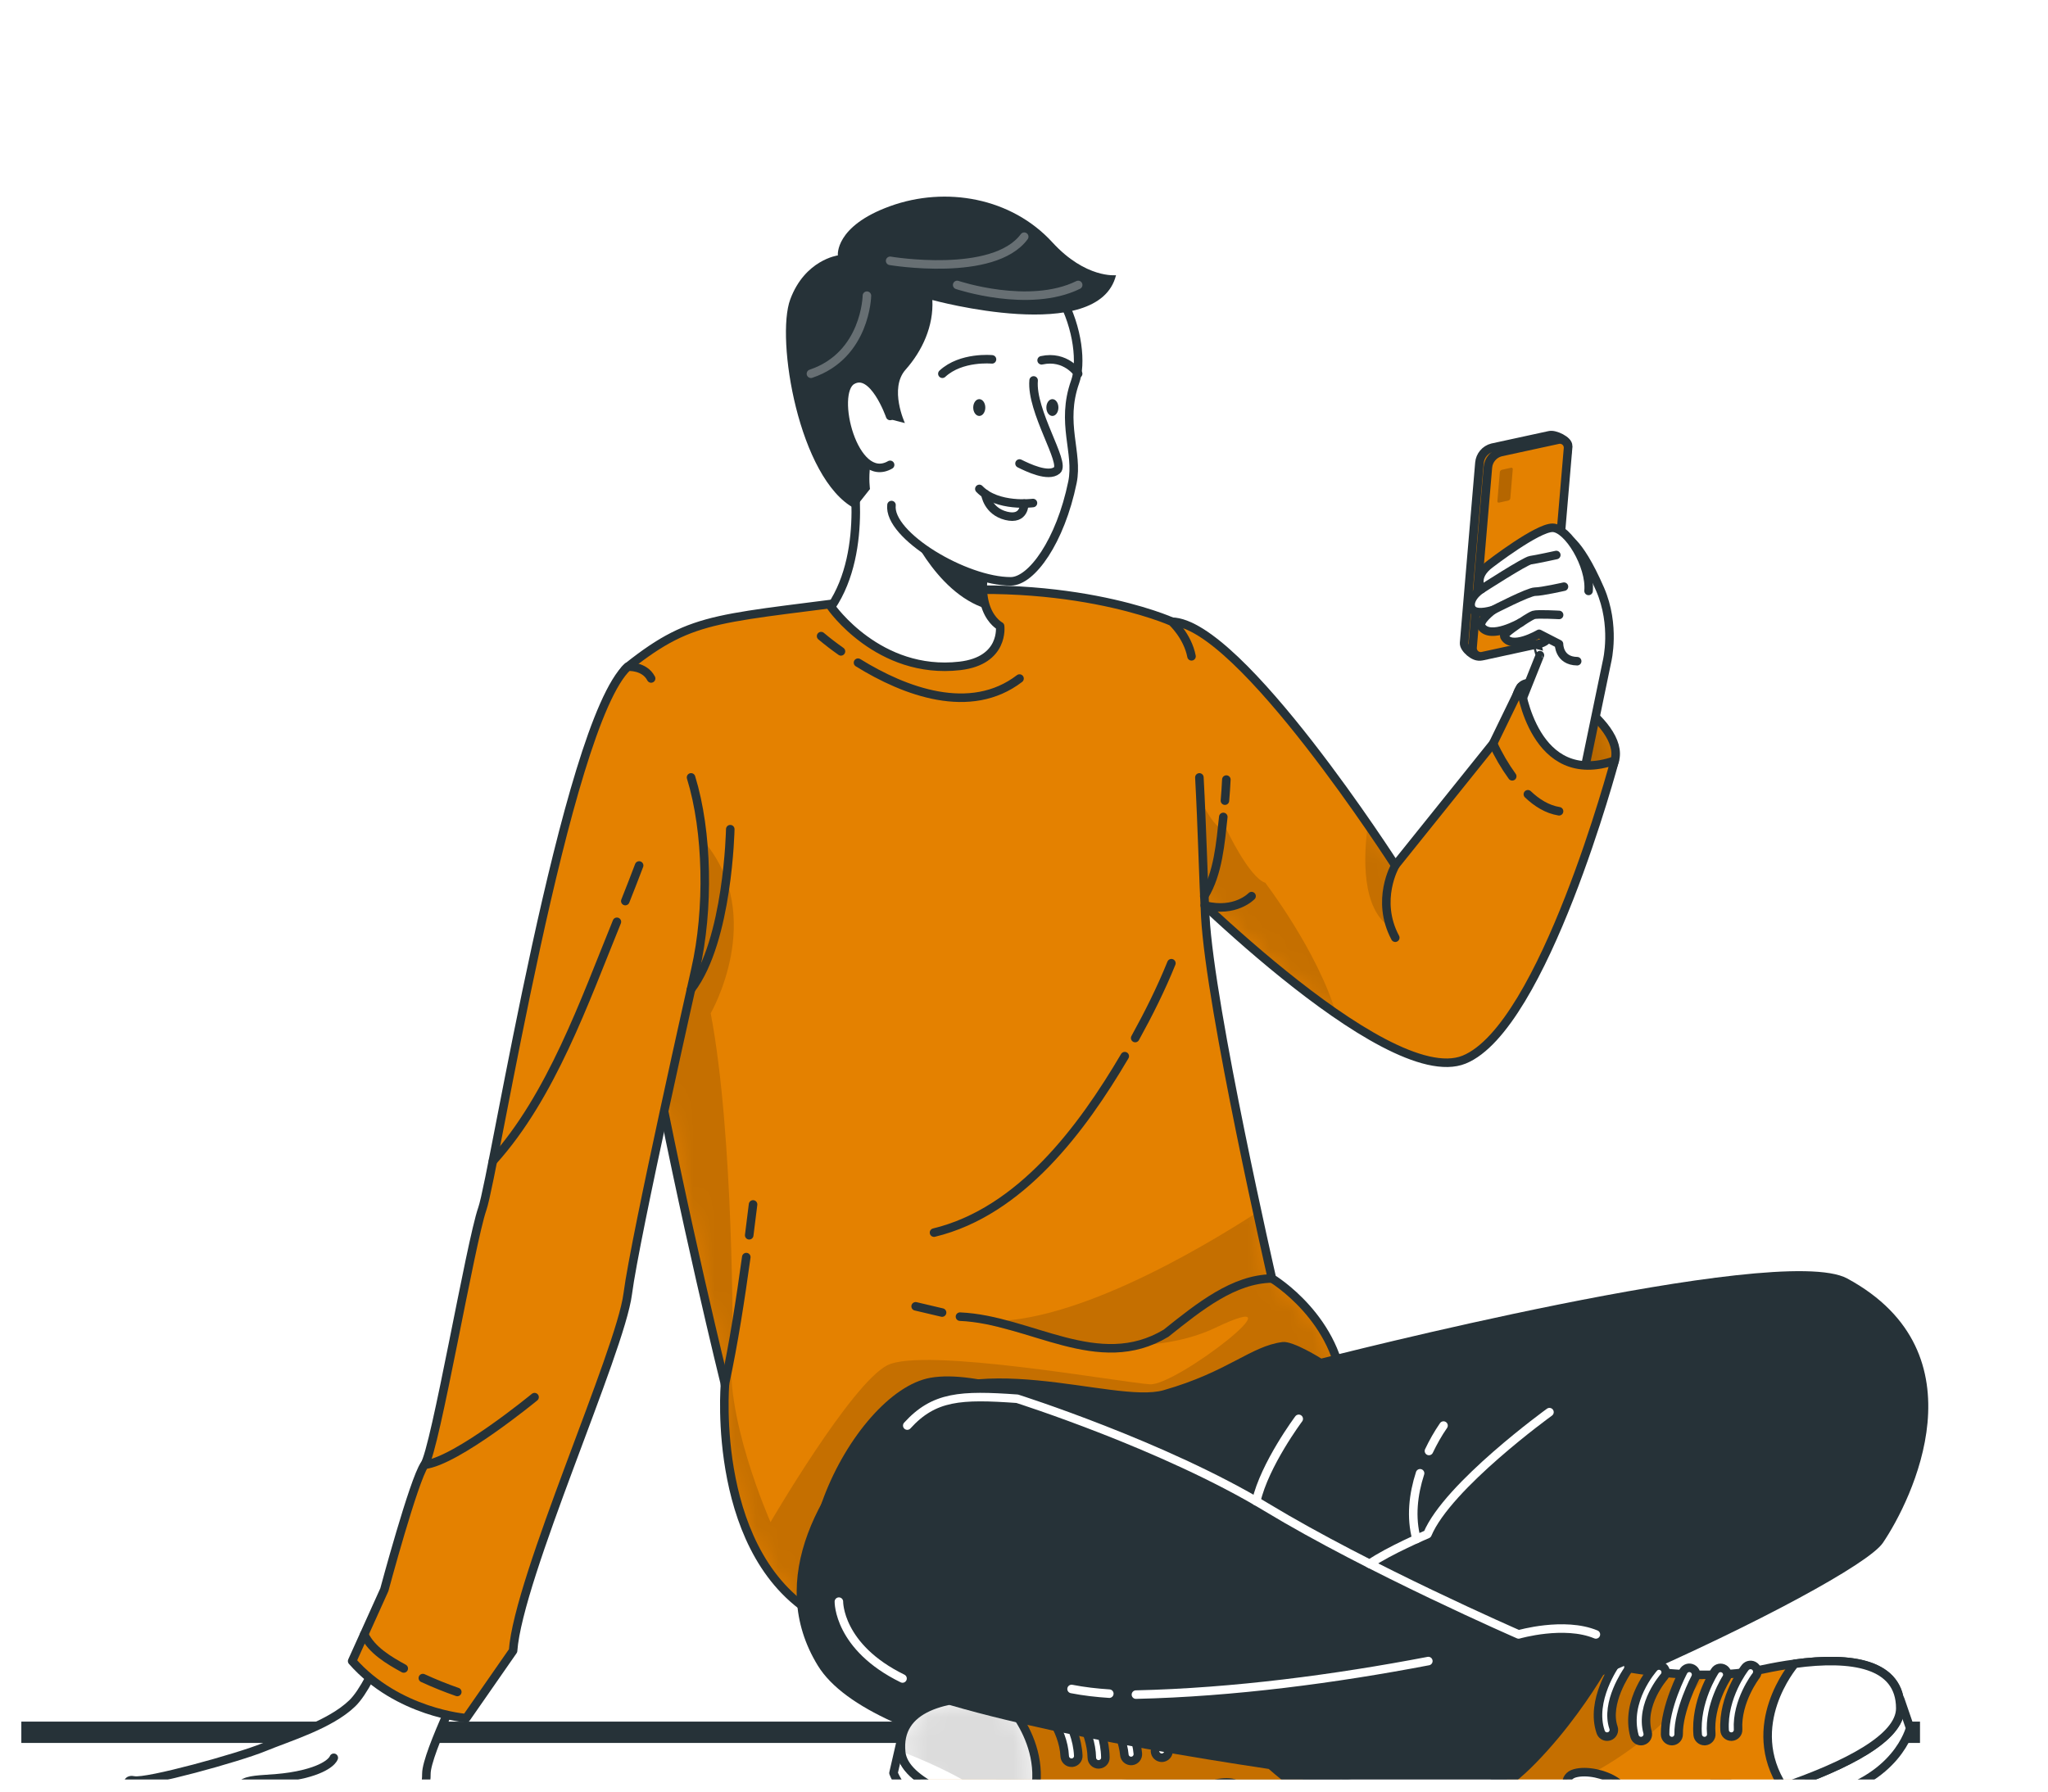 <svg width="96" height="84" viewBox="0 0 96 84" fill="none" xmlns="http://www.w3.org/2000/svg">
<g id="Frame" clip-path="url(#clip0_880_4298)">
<path id="Vector" d="M1 81.219H90" stroke="#263238" stroke-miterlimit="10"/>
<g id="Group" filter="url(#filter0_d_880_4298)">
<g id="Group_2">
<path id="Vector_2" d="M71.278 28.212C71.929 27.294 76.218 29.848 75.691 31.662C75.164 33.476 73.448 33.279 72.441 32.316C71.437 31.354 70.579 29.194 71.278 28.212Z" fill="#E48100"/>
<g id="Clip path group">
<mask id="mask0_880_4298" style="mask-type:luminance" maskUnits="userSpaceOnUse" x="71" y="28" width="5" height="6">
<g id="XMLID_16_">
<path id="Vector_3" d="M71.279 28.211C71.931 27.293 76.22 29.847 75.692 31.661C75.165 33.475 73.449 33.278 72.442 32.316C71.438 31.353 70.581 29.192 71.279 28.211Z" fill="white"/>
</g>
</mask>
<g mask="url(#mask0_880_4298)">
<path id="Vector_4" opacity="0.3" d="M71.279 28.211C71.931 27.293 76.22 29.848 75.692 31.662C75.165 33.476 73.449 33.279 72.442 32.316C71.438 31.353 70.58 29.193 71.279 28.211Z" fill="black" fill-opacity="0.7"/>
</g>
</g>
<path id="Vector_5" d="M71.278 28.212C71.929 27.294 76.218 29.848 75.691 31.662C75.164 33.476 73.448 33.279 72.441 32.316C71.437 31.354 70.579 29.194 71.278 28.212Z" stroke="#263238" stroke-width="0.4" stroke-miterlimit="10" stroke-linecap="round" stroke-linejoin="round"/>
</g>
<g id="Group_3">
<path id="Vector_6" d="M73.311 21.17C73.311 21.17 73.933 21.17 75.001 23.62C75.744 25.329 75.331 27 75.331 27L73.784 34.454L69.994 32.192L72.183 26.718C72.18 26.721 71.045 23.185 73.311 21.17Z" fill="white" stroke="#263238" stroke-width="0.4" stroke-miterlimit="10" stroke-linecap="round" stroke-linejoin="round"/>
<g id="Group_4">
<g id="Group_5">
<path id="Vector_7" d="M71.785 25.968L69.367 26.768C69.113 26.835 68.608 26.406 68.63 26.146L69.348 17.701C69.377 17.361 69.618 17.075 69.948 16.99L72.627 16.408C72.881 16.341 73.526 16.65 73.504 16.91L72.388 25.256C72.357 25.596 72.115 25.882 71.785 25.968Z" fill="#E48100"/>
<g id="Clip path group_2">
<mask id="mask1_880_4298" style="mask-type:luminance" maskUnits="userSpaceOnUse" x="68" y="16" width="6" height="11">
<g id="XMLID_17_">
<path id="Vector_8" d="M71.784 25.968L69.366 26.769C69.112 26.836 68.606 26.407 68.629 26.146L69.347 17.702C69.375 17.362 69.617 17.076 69.947 16.99L72.625 16.409C72.879 16.342 73.525 16.65 73.502 16.911L72.387 25.257C72.355 25.597 72.114 25.883 71.784 25.968Z" fill="white"/>
</g>
</mask>
<g mask="url(#mask1_880_4298)">
<path id="Vector_9" opacity="0.3" d="M71.784 25.969L69.366 26.77C69.112 26.836 68.606 26.407 68.629 26.147L69.347 17.702C69.375 17.362 69.617 17.076 69.947 16.991L72.626 16.409C72.88 16.342 73.525 16.651 73.502 16.911L72.387 25.257C72.355 25.597 72.114 25.883 71.784 25.969Z" fill="black" fill-opacity="0.7"/>
</g>
</g>
<path id="Vector_10" d="M71.785 25.968L69.367 26.768C69.113 26.835 68.608 26.406 68.63 26.146L69.348 17.701C69.377 17.361 69.618 17.075 69.948 16.99L72.627 16.408C72.881 16.341 73.526 16.65 73.504 16.91L72.388 25.256C72.357 25.596 72.115 25.882 71.785 25.968Z" stroke="#263238" stroke-width="0.4" stroke-miterlimit="10" stroke-linecap="round" stroke-linejoin="round"/>
</g>
<path id="Vector_11" d="M72.182 26.178L69.504 26.76C69.25 26.826 69.005 26.62 69.027 26.356L69.745 17.912C69.774 17.572 70.016 17.286 70.346 17.2L73.024 16.619C73.278 16.552 73.523 16.758 73.501 17.022L72.783 25.467C72.754 25.807 72.513 26.093 72.182 26.178Z" fill="#E48100" stroke="#263238" stroke-width="0.4" stroke-miterlimit="10" stroke-linecap="round" stroke-linejoin="round"/>
<path id="Vector_12" opacity="0.3" d="M70.698 19.471L70.266 19.566C70.225 19.576 70.187 19.544 70.19 19.503L70.304 18.14C70.307 18.086 70.349 18.038 70.403 18.025L70.835 17.93C70.876 17.92 70.914 17.952 70.911 17.994L70.797 19.356C70.79 19.414 70.752 19.458 70.698 19.471Z" fill="black" fill-opacity="0.7"/>
</g>
<g id="Group_6">
<g id="Vector_13">
<path d="M74.464 23.706C74.569 22.521 73.489 20.745 72.774 20.745C72.056 20.745 69.873 22.426 69.873 22.426C69.028 23.039 69.447 23.62 69.447 23.62C68.952 23.948 68.815 24.392 69.041 24.599C69.295 24.831 69.991 24.599 69.991 24.599C69.991 24.599 69.266 25.13 69.447 25.387C69.873 26 71.277 25.19 71.277 25.19C71.277 25.19 70.464 25.727 70.509 25.828C70.817 26.499 72.145 25.717 72.145 25.717L73.079 26.197C73.079 26.197 73.069 26.988 73.93 27.001" fill="white"/>
<path d="M74.464 23.706C74.569 22.521 73.489 20.745 72.774 20.745C72.056 20.745 69.873 22.426 69.873 22.426C69.028 23.039 69.447 23.62 69.447 23.62C68.952 23.948 68.815 24.392 69.041 24.599C69.295 24.831 69.991 24.599 69.991 24.599C69.991 24.599 69.266 25.13 69.447 25.387C69.873 26 71.277 25.19 71.277 25.19C71.277 25.19 70.464 25.727 70.509 25.828C70.817 26.499 72.145 25.717 72.145 25.717L73.079 26.197C73.079 26.197 73.069 26.988 73.93 27.001" stroke="#263238" stroke-width="0.4" stroke-miterlimit="10" stroke-linecap="round" stroke-linejoin="round"/>
</g>
<g id="Vector_14">
<path d="M69.447 23.62C69.447 23.62 71.49 22.298 71.747 22.263C72.005 22.229 72.951 22.022 72.951 22.022" fill="white"/>
<path d="M69.447 23.62C69.447 23.62 71.49 22.298 71.747 22.263C72.005 22.229 72.951 22.022 72.951 22.022" stroke="#263238" stroke-width="0.4" stroke-miterlimit="10" stroke-linecap="round" stroke-linejoin="round"/>
</g>
<g id="Vector_15">
<path d="M69.991 24.599C69.991 24.599 71.653 23.741 71.954 23.741C72.272 23.741 73.311 23.506 73.311 23.506" fill="white"/>
<path d="M69.991 24.599C69.991 24.599 71.653 23.741 71.954 23.741C72.272 23.741 73.311 23.506 73.311 23.506" stroke="#263238" stroke-width="0.4" stroke-miterlimit="10" stroke-linecap="round" stroke-linejoin="round"/>
</g>
<g id="Vector_16">
<path d="M71.278 25.194C71.278 25.194 71.72 24.889 71.891 24.832C72.063 24.774 73.083 24.832 73.083 24.832" fill="white"/>
<path d="M71.278 25.194C71.278 25.194 71.72 24.889 71.891 24.832C72.063 24.774 73.083 24.832 73.083 24.832" stroke="#263238" stroke-width="0.4" stroke-miterlimit="10" stroke-linecap="round" stroke-linejoin="round"/>
</g>
</g>
</g>
<g id="Group_7">
<path id="Vector_17" d="M54.928 25.148C58.111 25.196 65.402 36.576 65.402 36.576L69.99 30.86L71.277 28.211C71.277 28.211 71.903 32.976 75.69 31.661C75.69 31.661 72.36 44.172 68.63 45.681C64.9 47.19 54.54 36.576 54.54 36.576L54.928 25.148Z" fill="#E48100"/>
<g id="Clip path group_3">
<mask id="mask2_880_4298" style="mask-type:luminance" maskUnits="userSpaceOnUse" x="54" y="25" width="22" height="21">
<g id="XMLID_18_">
<path id="Vector_18" d="M54.928 25.15C58.111 25.198 65.403 36.578 65.403 36.578L69.99 30.862L71.277 28.213C71.277 28.213 71.903 32.978 75.69 31.663C75.69 31.663 72.36 44.174 68.63 45.683C64.901 47.192 54.54 36.578 54.54 36.578L54.928 25.15Z" fill="white"/>
</g>
</mask>
<g mask="url(#mask2_880_4298)">
<path id="Vector_19" opacity="0.2" d="M55.188 37.222C56.5 38.509 59.607 41.451 62.635 43.538C61.745 40.561 59.309 37.39 59.309 37.39C58.552 37.139 57.485 34.874 57.485 34.874C56.983 35.065 56.271 33.492 56.271 33.492C55.687 33.991 55.359 35.456 55.188 37.222Z" fill="black" fill-opacity="0.7"/>
</g>
</g>
<g id="Clip path group_4">
<mask id="mask3_880_4298" style="mask-type:luminance" maskUnits="userSpaceOnUse" x="54" y="25" width="22" height="21">
<g id="XMLID_18__2">
<path id="Vector_20" d="M54.928 25.15C58.111 25.198 65.403 36.578 65.403 36.578L69.99 30.862L71.277 28.213C71.277 28.213 71.903 32.978 75.69 31.663C75.69 31.663 72.36 44.174 68.63 45.683C64.901 47.192 54.54 36.578 54.54 36.578L54.928 25.15Z" fill="white"/>
</g>
</mask>
<g mask="url(#mask3_880_4298)">
<path id="Vector_21" opacity="0.2" d="M65.193 39.497C65.193 39.497 64.965 38.067 65.457 36.51L65.403 36.58C65.403 36.58 64.907 35.808 64.119 34.665C63.913 36.148 63.808 38.62 65.193 39.497Z" fill="black" fill-opacity="0.7"/>
</g>
</g>
<path id="Vector_22" d="M54.928 25.148C58.111 25.196 65.402 36.576 65.402 36.576L69.99 30.86L71.277 28.211C71.277 28.211 71.903 32.976 75.69 31.661C75.69 31.661 72.36 44.172 68.63 45.681C64.9 47.19 54.54 36.576 54.54 36.576L54.928 25.148Z" stroke="#263238" stroke-width="0.4" stroke-miterlimit="10" stroke-linecap="round" stroke-linejoin="round"/>
</g>
<g id="Group_8">
<path id="Vector_23" d="M21.998 74.157C21.998 74.157 19.987 78.195 19.987 79.158C19.987 80.121 19.653 80.537 17.893 80.537C16.133 80.537 11.777 80.575 11.107 80.264C11.107 80.264 7.618 80.264 7.034 80.264C6.068 80.264 5.693 79.349 6.281 79.476C6.869 79.6 11.189 78.405 12.362 77.922C13.534 77.439 15.472 76.867 16.514 75.86C17.556 74.853 18.817 71.095 18.817 71.095L21.998 74.157Z" fill="white" stroke="#263238" stroke-width="0.4" stroke-miterlimit="10" stroke-linecap="round" stroke-linejoin="round"/>
<path id="Vector_24" d="M11.106 80.267C11.106 79.085 12.364 79.651 14.29 79.162C15.519 78.847 15.646 78.415 15.646 78.415" stroke="#263238" stroke-width="0.4" stroke-miterlimit="10" stroke-linecap="round" stroke-linejoin="round"/>
</g>
<g id="Group_9">
<path id="Vector_25" d="M56.221 32.45C56.348 34.763 56.402 37.161 56.497 38.953C56.723 43.284 59.623 55.941 59.623 55.941C59.623 55.941 62.791 57.844 62.959 61.333C63.127 64.821 43.703 74.67 38.493 71.864C33.282 69.059 33.984 60.9 33.984 60.9C33.984 60.9 26.277 29.759 29.432 27.259C32.59 24.758 33.648 25.066 41.727 23.951C49.806 22.836 54.931 25.146 54.931 25.146C54.931 25.146 55.665 25.81 55.852 26.772" fill="#E48100"/>
<g id="Clip path group_5">
<mask id="mask4_880_4298" style="mask-type:luminance" maskUnits="userSpaceOnUse" x="28" y="23" width="35" height="50">
<g id="XMLID_19_">
<path id="Vector_26" d="M56.22 32.452C56.347 34.765 56.401 37.163 56.496 38.955C56.722 43.285 59.623 55.943 59.623 55.943C59.623 55.943 62.79 57.846 62.958 61.334C63.127 64.823 43.702 74.672 38.492 71.866C33.282 69.061 33.984 60.902 33.984 60.902C33.984 60.902 26.276 29.761 29.431 27.26C32.589 24.76 33.647 25.068 41.726 23.953C49.805 22.838 54.93 25.148 54.93 25.148C54.93 25.148 55.664 25.812 55.851 26.774" fill="white"/>
</g>
</mask>
<g mask="url(#mask4_880_4298)">
<path id="Vector_27" opacity="0.2" d="M33.981 60.904C33.981 60.904 33.279 69.063 38.489 71.871C43.703 74.677 63.124 64.828 62.956 61.336C62.791 57.848 59.623 55.945 59.623 55.945C59.623 55.945 59.337 54.69 58.934 52.838C56.179 54.623 49.901 58.328 45.816 57.914C45.816 57.914 52.618 60.326 56.967 58.255C61.32 56.18 55.159 60.98 53.904 60.904C52.646 60.831 43.283 59.135 41.587 60.015C39.89 60.891 36.119 67.366 36.119 67.366C36.119 67.366 33.832 62.226 34.34 59.071C34.34 59.071 34.407 49.248 33.314 43.507C33.314 43.507 35.928 38.995 33.037 35.491C31.97 34.198 30.804 36.86 29.759 40.733C31.312 50.118 33.981 60.904 33.981 60.904Z" fill="black" fill-opacity="0.7"/>
</g>
</g>
<path id="Vector_28" d="M56.221 32.45C56.348 34.763 56.402 37.161 56.497 38.953C56.723 43.284 59.623 55.941 59.623 55.941C59.623 55.941 62.791 57.844 62.959 61.333C63.127 64.821 43.703 74.67 38.493 71.864C33.282 69.059 33.984 60.9 33.984 60.9C33.984 60.9 26.277 29.759 29.432 27.259C32.59 24.758 33.648 25.066 41.727 23.951C49.806 22.836 54.931 25.146 54.931 25.146C54.931 25.146 55.665 25.81 55.852 26.772" stroke="#263238" stroke-width="0.4" stroke-miterlimit="10" stroke-linecap="round" stroke-linejoin="round"/>
</g>
<path id="Vector_29" d="M60.123 58.922C60.612 58.862 61.937 59.697 61.937 59.697C61.937 59.697 83.363 54.194 86.588 55.942C93.053 59.443 89.603 66.353 88.262 68.336C86.921 70.318 67.147 79.684 60.275 79.859C53.403 80.037 40.816 78.14 38.338 74.096C35.856 70.051 38.398 65.565 41.845 62.271C45.353 58.919 52.193 61.851 54.541 61.181C57.569 60.32 58.63 59.109 60.123 58.922Z" fill="#263238"/>
<g id="Group_10">
<path id="Vector_30" d="M42.201 77.747L41.883 79.129C41.883 79.129 42.725 81.521 46.433 81.912C50.14 82.302 52.332 83.122 54.112 83.23C55.891 83.338 56.93 83.186 56.93 83.186L57.295 82.642L42.201 77.747Z" fill="white" stroke="#263238" stroke-width="0.4" stroke-miterlimit="10" stroke-linecap="round" stroke-linejoin="round"/>
<g id="Group_11">
<path id="Vector_31" d="M63.717 77.6L57.296 82.639C57.296 82.639 52.317 82.245 48.089 81.263V81.26C45.045 80.555 42.389 79.545 42.243 78.163C42.02 76.059 44.27 75.481 46.942 75.564C47.441 75.577 47.952 75.615 48.47 75.669C52.749 76.126 58.185 73.766 58.185 73.766L63.717 77.6Z" fill="#E48100"/>
<g id="Clip path group_6">
<mask id="mask5_880_4298" style="mask-type:luminance" maskUnits="userSpaceOnUse" x="42" y="73" width="22" height="10">
<g id="XMLID_20_">
<path id="Vector_32" d="M63.717 77.599L57.296 82.638C57.296 82.638 52.317 82.244 48.089 81.263V81.259C45.045 80.554 42.389 79.544 42.243 78.162C42.02 76.058 44.27 75.48 46.942 75.563C47.441 75.576 47.952 75.614 48.47 75.668C52.749 76.125 58.185 73.765 58.185 73.765L63.717 77.599Z" fill="white"/>
</g>
</mask>
<g mask="url(#mask5_880_4298)">
<path id="Vector_33" opacity="0.2" d="M42.246 78.115C43.399 78.57 44.832 79.202 45.817 79.872C45.817 79.872 51.78 82.941 60.943 79.78L63.719 77.601L58.191 73.763C58.191 73.763 52.755 76.126 48.476 75.666C47.958 75.612 47.447 75.574 46.948 75.564C44.295 75.481 42.061 76.047 42.246 78.115Z" fill="black" fill-opacity="0.7"/>
</g>
</g>
<path id="Vector_34" d="M63.717 77.6L57.296 82.639C57.296 82.639 52.317 82.245 48.089 81.263V81.26C45.045 80.555 42.389 79.545 42.243 78.163C42.02 76.059 44.27 75.481 46.942 75.564C47.441 75.577 47.952 75.615 48.47 75.669C52.749 76.126 58.185 73.766 58.185 73.766L63.717 77.6Z" stroke="#263238" stroke-width="0.4" stroke-miterlimit="10" stroke-linecap="round" stroke-linejoin="round"/>
</g>
<g id="Group_12">
<path id="Vector_35" d="M57.73 79.587C58.887 79.775 57.616 82.141 56.047 81.423C54.48 80.705 56.574 79.4 57.73 79.587Z" fill="white"/>
<g id="Clip path group_7">
<mask id="mask6_880_4298" style="mask-type:luminance" maskUnits="userSpaceOnUse" x="55" y="79" width="4" height="3">
<g id="XMLID_21_">
<path id="Vector_36" d="M57.73 79.588C58.887 79.775 57.616 82.142 56.046 81.424C54.48 80.706 56.574 79.4 57.73 79.588Z" fill="white"/>
</g>
</mask>
<g mask="url(#mask6_880_4298)">
<path id="Vector_37" opacity="0.2" d="M55.56 81.043C56.351 80.948 57.183 80.805 58.054 80.608C58.276 80.144 58.225 79.667 57.733 79.588C56.761 79.429 55.128 80.325 55.56 81.043Z" fill="black" fill-opacity="0.7"/>
</g>
</g>
<path id="Vector_38" d="M57.73 79.587C58.887 79.775 57.616 82.141 56.047 81.423C54.48 80.705 56.574 79.4 57.73 79.587Z" stroke="#263238" stroke-width="0.4" stroke-miterlimit="10" stroke-linecap="round" stroke-linejoin="round"/>
</g>
<g id="Group_13">
<path id="Vector_39" d="M48.091 81.259C45.047 80.554 42.391 79.544 42.245 78.162C42.023 76.058 44.272 75.48 46.944 75.563C47.062 75.674 49.654 78.181 48.091 81.259Z" fill="white"/>
<g id="Clip path group_8">
<mask id="mask7_880_4298" style="mask-type:luminance" maskUnits="userSpaceOnUse" x="42" y="75" width="7" height="7">
<g id="XMLID_22_">
<path id="Vector_40" d="M48.091 81.259C45.047 80.553 42.391 79.543 42.245 78.161C42.023 76.058 44.272 75.48 46.944 75.562C47.062 75.673 49.654 78.18 48.091 81.259Z" fill="white"/>
</g>
</mask>
<g mask="url(#mask7_880_4298)">
<path id="Vector_41" opacity="0.2" d="M42.245 78.114C43.398 78.568 44.831 79.201 45.816 79.871C45.816 79.871 46.705 80.329 48.326 80.71C49.352 77.888 47.058 75.668 46.947 75.563C44.294 75.48 42.06 76.046 42.245 78.114Z" fill="black" fill-opacity="0.7"/>
</g>
</g>
<path id="Vector_42" d="M48.091 81.259C45.047 80.554 42.391 79.544 42.245 78.162C42.023 76.058 44.272 75.48 46.944 75.563C47.062 75.674 49.654 78.181 48.091 81.259Z" stroke="#263238" stroke-width="0.4" stroke-miterlimit="10" stroke-linecap="round" stroke-linejoin="round"/>
</g>
<g id="Group_14">
<path id="Vector_43" d="M50.261 78.645C50.255 78.645 50.248 78.645 50.242 78.645C50.067 78.654 49.918 78.518 49.908 78.343C49.845 77.018 48.825 75.938 48.816 75.928C48.695 75.801 48.698 75.601 48.825 75.48C48.952 75.36 49.152 75.363 49.273 75.49C49.321 75.541 50.468 76.748 50.544 78.314C50.553 78.483 50.426 78.629 50.261 78.645Z" fill="white" stroke="#263238" stroke-width="0.4" stroke-miterlimit="10" stroke-linecap="round" stroke-linejoin="round"/>
</g>
<g id="Group_15">
<path id="Vector_44" d="M51.531 78.721C51.522 78.721 51.512 78.725 51.503 78.725C51.328 78.728 51.182 78.588 51.179 78.413C51.153 77.076 50.216 75.913 50.207 75.9C50.095 75.763 50.114 75.563 50.251 75.452C50.388 75.341 50.585 75.36 50.699 75.497C50.743 75.551 51.786 76.834 51.814 78.397C51.821 78.566 51.694 78.705 51.531 78.721Z" fill="white" stroke="#263238" stroke-width="0.4" stroke-miterlimit="10" stroke-linecap="round" stroke-linejoin="round"/>
</g>
<g id="Group_16">
<path id="Vector_45" d="M53.054 78.563C53.05 78.563 53.05 78.563 53.047 78.563C52.873 78.579 52.717 78.448 52.704 78.274C52.606 77.162 51.659 75.738 51.649 75.722C51.551 75.576 51.592 75.379 51.735 75.281C51.881 75.182 52.078 75.224 52.177 75.367C52.221 75.43 53.225 76.939 53.336 78.216C53.352 78.391 53.225 78.544 53.054 78.563Z" fill="white" stroke="#263238" stroke-width="0.4" stroke-miterlimit="10" stroke-linecap="round" stroke-linejoin="round"/>
</g>
<g id="Group_17">
<path id="Vector_46" d="M54.491 78.411C54.462 78.414 54.434 78.414 54.405 78.408C54.233 78.379 54.116 78.214 54.145 78.042C54.37 76.692 53.118 75.536 53.102 75.526C52.972 75.409 52.963 75.208 53.08 75.078C53.198 74.948 53.398 74.938 53.528 75.056C53.592 75.113 55.053 76.454 54.77 78.15C54.748 78.29 54.631 78.395 54.491 78.411Z" fill="white" stroke="#263238" stroke-width="0.4" stroke-miterlimit="10" stroke-linecap="round" stroke-linejoin="round"/>
</g>
<g id="Group_18">
<path id="Vector_47" d="M56.05 78.035C56.015 78.038 55.98 78.038 55.945 78.029C55.773 77.99 55.669 77.819 55.707 77.647C55.983 76.443 54.798 75.083 54.785 75.071C54.671 74.941 54.681 74.737 54.814 74.623C54.944 74.505 55.145 74.518 55.262 74.648C55.319 74.715 56.679 76.265 56.326 77.787C56.298 77.924 56.183 78.019 56.05 78.035Z" fill="white" stroke="#263238" stroke-width="0.4" stroke-miterlimit="10" stroke-linecap="round" stroke-linejoin="round"/>
</g>
</g>
<g id="Group_19">
<path id="Vector_48" d="M89.075 75.679L89.536 77.02C89.536 77.02 88.948 79.489 85.304 80.264C81.66 81.042 79.563 82.087 77.806 82.383C76.046 82.675 74.998 82.634 74.998 82.634L74.578 82.132L89.075 75.679Z" fill="white" stroke="#263238" stroke-width="0.4" stroke-miterlimit="10" stroke-linecap="round" stroke-linejoin="round"/>
<g id="Group_20">
<path id="Vector_49" d="M67.665 77.794L74.578 82.131C74.578 82.131 79.487 81.216 83.588 79.796V79.793C86.54 78.773 89.075 77.49 89.075 76.098C89.075 73.982 86.778 73.645 84.129 74.007C83.633 74.071 83.128 74.163 82.62 74.271C78.413 75.177 72.758 73.397 72.758 73.397L67.665 77.794Z" fill="#E48100"/>
<g id="Clip path group_9">
<mask id="mask8_880_4298" style="mask-type:luminance" maskUnits="userSpaceOnUse" x="67" y="73" width="23" height="10">
<g id="XMLID_23_">
<path id="Vector_50" d="M67.666 77.793L74.579 82.13C74.579 82.13 79.487 81.215 83.589 79.795V79.791C86.541 78.772 89.076 77.488 89.076 76.097C89.076 73.981 86.779 73.644 84.129 74.006C83.634 74.07 83.128 74.162 82.62 74.27C78.414 75.175 72.758 73.396 72.758 73.396L67.666 77.793Z" fill="white"/>
</g>
</mask>
<g mask="url(#mask8_880_4298)">
<path id="Vector_51" opacity="0.2" d="M67.665 77.793L71.732 80.344C75.814 79.115 78.47 76.513 79.989 74.527C76.383 74.537 72.758 73.396 72.758 73.396L67.665 77.793Z" fill="black" fill-opacity="0.7"/>
</g>
</g>
<path id="Vector_52" d="M67.665 77.794L74.578 82.131C74.578 82.131 79.487 81.216 83.588 79.796V79.793C86.54 78.773 89.075 77.49 89.075 76.098C89.075 73.982 86.778 73.645 84.129 74.007C83.633 74.071 83.128 74.163 82.62 74.271C78.413 75.177 72.758 73.397 72.758 73.397L67.665 77.794Z" stroke="#263238" stroke-width="0.4" stroke-miterlimit="10" stroke-linecap="round" stroke-linejoin="round"/>
</g>
<path id="Vector_53" d="M83.589 79.792C86.541 78.772 89.076 77.489 89.076 76.097C89.076 73.981 86.779 73.644 84.129 74.006C84.025 74.13 81.712 76.894 83.589 79.792Z" fill="white" stroke="#263238" stroke-width="0.4" stroke-miterlimit="10" stroke-linecap="round" stroke-linejoin="round"/>
<g id="Group_21">
<path id="Vector_54" d="M81.156 77.423C81.162 77.423 81.168 77.423 81.175 77.423C81.349 77.413 81.483 77.264 81.473 77.089C81.397 75.764 82.299 74.582 82.309 74.573C82.417 74.433 82.391 74.236 82.252 74.128C82.112 74.02 81.915 74.046 81.807 74.182C81.762 74.236 80.749 75.558 80.841 77.124C80.847 77.293 80.987 77.423 81.156 77.423Z" fill="white" stroke="#263238" stroke-width="0.4" stroke-miterlimit="10" stroke-linecap="round" stroke-linejoin="round"/>
</g>
<g id="Group_22">
<path id="Vector_55" d="M79.898 77.632C79.907 77.632 79.917 77.632 79.926 77.632C80.101 77.616 80.231 77.464 80.215 77.289C80.101 75.955 80.911 74.703 80.918 74.69C81.013 74.544 80.972 74.347 80.825 74.252C80.679 74.156 80.482 74.195 80.387 74.344C80.349 74.401 79.447 75.79 79.58 77.346C79.596 77.505 79.736 77.632 79.898 77.632Z" fill="white" stroke="#263238" stroke-width="0.4" stroke-miterlimit="10" stroke-linecap="round" stroke-linejoin="round"/>
</g>
<g id="Group_23">
<path id="Vector_56" d="M78.369 77.633C78.372 77.633 78.372 77.633 78.376 77.633C78.55 77.63 78.69 77.484 78.687 77.309C78.668 76.19 79.459 74.675 79.468 74.662C79.551 74.507 79.491 74.316 79.335 74.233C79.179 74.151 78.989 74.211 78.906 74.367C78.871 74.433 78.029 76.041 78.052 77.321C78.055 77.493 78.198 77.633 78.369 77.633Z" fill="white" stroke="#263238" stroke-width="0.4" stroke-miterlimit="10" stroke-linecap="round" stroke-linejoin="round"/>
</g>
<g id="Group_24">
<path id="Vector_57" d="M76.923 77.633C76.952 77.633 76.98 77.629 77.009 77.62C77.177 77.572 77.276 77.397 77.231 77.229C76.866 75.911 77.99 74.63 78 74.618C78.118 74.487 78.105 74.287 77.975 74.17C77.844 74.052 77.644 74.065 77.527 74.195C77.469 74.259 76.157 75.746 76.618 77.401C76.656 77.54 76.783 77.633 76.923 77.633Z" fill="white" stroke="#263238" stroke-width="0.4" stroke-miterlimit="10" stroke-linecap="round" stroke-linejoin="round"/>
</g>
<g id="Group_25">
<path id="Vector_58" d="M75.331 77.423C75.366 77.423 75.401 77.417 75.436 77.407C75.601 77.35 75.69 77.169 75.633 77.004C75.232 75.838 76.268 74.361 76.278 74.345C76.379 74.202 76.344 74.005 76.204 73.903C76.062 73.802 75.865 73.833 75.763 73.976C75.712 74.046 74.524 75.733 75.032 77.21C75.077 77.341 75.201 77.423 75.331 77.423Z" fill="white" stroke="#263238" stroke-width="0.4" stroke-miterlimit="10" stroke-linecap="round" stroke-linejoin="round"/>
</g>
<path id="Vector_59" d="M73.823 79.142C72.692 79.45 74.204 81.671 75.691 80.791C77.174 79.911 74.954 78.834 73.823 79.142Z" fill="white" stroke="#263238" stroke-width="0.4" stroke-miterlimit="10" stroke-linecap="round" stroke-linejoin="round"/>
</g>
<path id="Vector_60" d="M43.618 60.597C47.805 59.863 58.928 65.715 65.743 69.613C66.648 69.083 67.347 68.638 67.665 68.352C69.234 66.954 75.223 59.256 79.353 57.496L86.895 67.361C85.196 69.74 80.166 72.368 75.153 74.535C74.613 75.424 73.517 77.092 72.008 78.643C68.923 81.817 67.665 80.037 67.665 80.037C67.665 80.037 65.717 79.818 62.836 79.424C62.645 79.793 62.207 80.374 61.381 80.241C61.006 80.18 60.285 79.647 59.471 78.938C52.205 77.845 42.34 76.022 39.678 73.874C35.322 70.37 39.919 61.245 43.618 60.597Z" fill="#263238"/>
<g id="Vector_61">
<path d="M32.393 32.449C33.177 34.99 33.244 38.631 32.596 41.471C32.596 41.471 29.775 53.951 29.425 56.667C29.076 59.384 24.301 69.944 24.05 73.398L21.854 76.556C21.854 76.556 18.645 76.314 16.507 73.881L18.016 70.535C18.016 70.535 19.398 65.388 19.9 64.674C20.402 63.959 22.055 54.256 22.61 52.671C23.166 51.085 26.506 29.955 29.425 27.26C29.425 27.26 30.204 27.2 30.521 27.81" fill="#E48100"/>
<path d="M32.393 32.449C33.177 34.99 33.244 38.631 32.596 41.471C32.596 41.471 29.775 53.951 29.425 56.667C29.076 59.384 24.301 69.944 24.05 73.398L21.854 76.556C21.854 76.556 18.645 76.314 16.507 73.881L18.016 70.535C18.016 70.535 19.398 65.388 19.9 64.674C20.402 63.959 22.055 54.256 22.61 52.671C23.166 51.085 26.506 29.955 29.425 27.26C29.425 27.26 30.204 27.2 30.521 27.81" stroke="#263238" stroke-width="0.4" stroke-miterlimit="10" stroke-linecap="round" stroke-linejoin="round"/>
</g>
<g id="Group_26">
<path id="Vector_62" d="M74.807 72.631C73.32 72.011 71.185 72.631 71.185 72.631C71.185 72.631 64.174 69.578 59.37 66.671C54.566 63.764 47.681 61.581 47.681 61.581C45.041 61.394 43.786 61.454 42.528 62.839" stroke="white" stroke-width="0.4" stroke-miterlimit="10" stroke-linecap="round" stroke-linejoin="round"/>
<path id="Vector_63" d="M39.323 71.094C39.323 71.094 39.288 73.222 42.306 74.697" stroke="white" stroke-width="0.4" stroke-miterlimit="10" stroke-linecap="round" stroke-linejoin="round"/>
<path id="Vector_64" d="M72.631 62.21C72.631 62.21 67.862 65.657 66.912 67.929C66.912 67.929 65.079 68.71 64.205 69.323" stroke="white" stroke-width="0.4" stroke-miterlimit="10" stroke-linecap="round" stroke-linejoin="round"/>
<path id="Vector_65" d="M66.566 65.076C66.245 66.067 66.124 67.141 66.398 68.158" stroke="white" stroke-width="0.4" stroke-miterlimit="10" stroke-linecap="round" stroke-linejoin="round"/>
<path id="Vector_66" d="M67.665 62.839C67.405 63.214 67.179 63.617 66.982 64.03" stroke="white" stroke-width="0.4" stroke-miterlimit="10" stroke-linecap="round" stroke-linejoin="round"/>
<path id="Vector_67" d="M60.878 62.524C60.878 62.524 59.283 64.656 58.886 66.388" stroke="white" stroke-width="0.4" stroke-miterlimit="10" stroke-linecap="round" stroke-linejoin="round"/>
<path id="Vector_68" d="M51.999 75.408C51.405 75.37 50.814 75.303 50.23 75.189" stroke="white" stroke-width="0.4" stroke-miterlimit="10" stroke-linecap="round" stroke-linejoin="round"/>
<path id="Vector_69" d="M66.953 73.88C62.601 74.712 57.835 75.348 53.247 75.453" stroke="white" stroke-width="0.4" stroke-miterlimit="10" stroke-linecap="round" stroke-linejoin="round"/>
</g>
<path id="Vector_70" d="M65.403 36.579C65.403 36.579 64.46 38.205 65.403 39.965" stroke="#263238" stroke-width="0.4" stroke-miterlimit="10" stroke-linecap="round" stroke-linejoin="round"/>
<g id="Group_27">
<path id="Vector_71" d="M40.219 27.07C42.411 28.43 45.486 29.58 47.79 27.814" stroke="#263238" stroke-width="0.4" stroke-miterlimit="10" stroke-linecap="round" stroke-linejoin="round"/>
<path id="Vector_72" d="M38.489 25.825C38.788 26.076 39.099 26.314 39.42 26.54" stroke="#263238" stroke-width="0.4" stroke-miterlimit="10" stroke-linecap="round" stroke-linejoin="round"/>
<path id="Vector_73" d="M57.342 34.302C57.211 35.512 57.1 36.951 56.449 38.016" stroke="#263238" stroke-width="0.4" stroke-miterlimit="10" stroke-linecap="round" stroke-linejoin="round"/>
<path id="Vector_74" d="M57.485 32.551C57.469 32.882 57.447 33.212 57.419 33.539" stroke="#263238" stroke-width="0.4" stroke-miterlimit="10" stroke-linecap="round" stroke-linejoin="round"/>
<path id="Vector_75" d="M58.667 38.015C58.667 38.015 57.908 38.818 56.472 38.45" stroke="#263238" stroke-width="0.4" stroke-miterlimit="10" stroke-linecap="round" stroke-linejoin="round"/>
<path id="Vector_76" d="M34.231 34.877C34.231 34.877 34.136 40.093 32.392 42.387" stroke="#263238" stroke-width="0.4" stroke-miterlimit="10" stroke-linecap="round" stroke-linejoin="round"/>
<path id="Vector_77" d="M44.16 57.54C43.747 57.445 43.334 57.346 42.921 57.248" stroke="#263238" stroke-width="0.4" stroke-miterlimit="10" stroke-linecap="round" stroke-linejoin="round"/>
<path id="Vector_78" d="M59.62 55.943C57.834 55.969 56.246 57.24 54.657 58.51C51.48 60.417 48.303 57.875 44.999 57.732" stroke="#263238" stroke-width="0.4" stroke-miterlimit="10" stroke-linecap="round" stroke-linejoin="round"/>
<path id="Vector_79" d="M34.982 54.94C34.705 56.935 34.4 58.933 33.978 60.903" stroke="#263238" stroke-width="0.4" stroke-miterlimit="10" stroke-linecap="round" stroke-linejoin="round"/>
<path id="Vector_80" d="M35.3 52.471C35.243 52.954 35.182 53.433 35.119 53.916" stroke="#263238" stroke-width="0.4" stroke-miterlimit="10" stroke-linecap="round" stroke-linejoin="round"/>
<path id="Vector_81" d="M52.723 45.519C50.718 48.925 47.843 52.81 43.782 53.792" stroke="#263238" stroke-width="0.4" stroke-miterlimit="10" stroke-linecap="round" stroke-linejoin="round"/>
<path id="Vector_82" d="M54.909 41.161C54.423 42.365 53.838 43.534 53.212 44.669" stroke="#263238" stroke-width="0.4" stroke-miterlimit="10" stroke-linecap="round" stroke-linejoin="round"/>
<path id="Vector_83" d="M28.917 39.219C27.395 42.955 25.851 47.393 23.109 50.434" stroke="#263238" stroke-width="0.4" stroke-miterlimit="10" stroke-linecap="round" stroke-linejoin="round"/>
<path id="Vector_84" d="M29.959 36.579C29.749 37.138 29.53 37.691 29.311 38.247" stroke="#263238" stroke-width="0.4" stroke-miterlimit="10" stroke-linecap="round" stroke-linejoin="round"/>
<path id="Vector_85" d="M25.057 61.506C25.057 61.506 21.413 64.505 19.904 64.677" stroke="#263238" stroke-width="0.4" stroke-miterlimit="10" stroke-linecap="round" stroke-linejoin="round"/>
<path id="Vector_86" d="M18.925 74.227C18.236 73.849 17.422 73.373 17.073 72.632" stroke="#263238" stroke-width="0.4" stroke-miterlimit="10" stroke-linecap="round" stroke-linejoin="round"/>
<path id="Vector_87" d="M21.435 75.329C20.888 75.139 20.348 74.92 19.821 74.678" stroke="#263238" stroke-width="0.4" stroke-miterlimit="10" stroke-linecap="round" stroke-linejoin="round"/>
<path id="Vector_88" d="M71.619 33.24C72.023 33.627 72.522 33.948 73.081 34.037" stroke="#263238" stroke-width="0.4" stroke-miterlimit="10" stroke-linecap="round" stroke-linejoin="round"/>
<path id="Vector_89" d="M69.99 30.863C70.234 31.403 70.539 31.918 70.885 32.398" stroke="#263238" stroke-width="0.4" stroke-miterlimit="10" stroke-linecap="round" stroke-linejoin="round"/>
</g>
<g id="Group_28">
<path id="Vector_90" d="M38.959 24.454C38.959 24.454 41.18 27.66 44.993 27.221C47.096 26.977 46.88 25.357 46.88 25.357C46.88 25.357 46.483 25.153 46.245 24.543C46.019 23.968 45.933 23.031 46.457 21.566C46.47 21.525 46.486 21.48 46.502 21.439C47.099 19.835 39.903 17.605 39.903 17.605C39.903 17.605 40.783 21.754 38.959 24.454Z" fill="white" stroke="#263238" stroke-width="0.4" stroke-miterlimit="10" stroke-linecap="round" stroke-linejoin="round"/>
<path id="Vector_91" d="M42.444 20.46C42.444 20.46 43.779 23.787 46.244 24.543C46.018 23.968 45.933 23.031 46.457 21.566L42.444 20.46Z" fill="#263238"/>
</g>
<g id="Group_29">
<g id="Vector_92">
<path d="M41.789 19.68C41.62 21.107 45.255 23.264 47.38 23.257C48.356 23.254 49.703 21.38 50.271 18.613C50.557 17.215 49.706 15.848 50.398 13.898C50.989 12.233 49.833 7.264 44.931 6.861C37.925 6.282 37.109 13.793 40.21 18.857" fill="white"/>
<path d="M41.789 19.68C41.62 21.107 45.255 23.264 47.38 23.257C48.356 23.254 49.703 21.38 50.271 18.613C50.557 17.215 49.706 15.848 50.398 13.898C50.989 12.233 49.833 7.264 44.931 6.861C37.925 6.282 37.109 13.793 40.21 18.857" stroke="#263238" stroke-width="0.4" stroke-miterlimit="10" stroke-linecap="round" stroke-linejoin="round"/>
</g>
<path id="Vector_93" d="M50.538 13.522C50.538 13.522 49.957 12.642 48.826 12.893" stroke="#263238" stroke-width="0.4" stroke-miterlimit="10" stroke-linecap="round" stroke-linejoin="round"/>
<path id="Vector_94" d="M46.5 12.849C46.5 12.849 45.054 12.706 44.174 13.523" stroke="#263238" stroke-width="0.4" stroke-miterlimit="10" stroke-linecap="round" stroke-linejoin="round"/>
<path id="Vector_95" d="M48.451 13.837C48.324 15.283 49.96 17.7 49.55 18.047C49.14 18.393 48.168 17.919 47.79 17.732" stroke="#263238" stroke-width="0.4" stroke-miterlimit="10" stroke-linecap="round" stroke-linejoin="round"/>
<path id="Vector_96" d="M45.903 15.502C46.059 15.502 46.186 15.326 46.186 15.108C46.186 14.891 46.059 14.714 45.903 14.714C45.747 14.714 45.62 14.891 45.62 15.108C45.62 15.326 45.747 15.502 45.903 15.502Z" fill="#263238"/>
<path id="Vector_97" d="M49.331 15.502C49.487 15.502 49.613 15.326 49.613 15.108C49.613 14.891 49.487 14.714 49.331 14.714C49.174 14.714 49.048 14.891 49.048 15.108C49.048 15.326 49.174 15.502 49.331 15.502Z" fill="#263238"/>
<path id="Vector_98" d="M48.42 19.584C48.42 19.584 46.755 19.803 45.907 18.923" stroke="#263238" stroke-width="0.4" stroke-miterlimit="10" stroke-linecap="round" stroke-linejoin="round"/>
<path id="Vector_99" d="M46.188 19.162C46.188 19.162 46.283 19.963 47.163 20.185C48.043 20.404 48.012 19.613 48.012 19.613" stroke="#263238" stroke-width="0.4" stroke-miterlimit="10" stroke-linecap="round" stroke-linejoin="round"/>
<path id="Vector_100" d="M43.704 10.066C43.704 10.066 51.497 12.204 52.313 8.903C52.313 8.903 50.897 9.072 49.33 7.362C47.411 5.265 44.333 4.722 41.724 5.666C39.116 6.609 39.275 7.975 39.275 7.975C39.275 7.975 37.734 8.179 37.044 10.034C36.352 11.89 37.445 18.444 40.06 19.839L40.781 18.927C40.781 18.927 40.492 17.059 41.724 15.658L42.417 15.835C42.417 15.835 41.664 14.215 42.449 13.332C43.233 12.449 43.767 11.289 43.704 10.066Z" fill="#263238"/>
<g id="Vector_101">
<path d="M41.724 15.502C41.724 15.502 40.94 13.239 39.933 13.837C38.929 14.434 40.028 18.771 41.724 17.795" fill="white"/>
<path d="M41.724 15.502C41.724 15.502 40.94 13.239 39.933 13.837C38.929 14.434 40.028 18.771 41.724 17.795" stroke="#263238" stroke-width="0.4" stroke-miterlimit="10" stroke-linecap="round" stroke-linejoin="round"/>
</g>
<path id="Vector_102" opacity="0.3" d="M41.725 8.229C41.725 8.229 46.57 9.045 48.01 7.098" stroke="white" stroke-width="0.4" stroke-miterlimit="10" stroke-linecap="round" stroke-linejoin="round"/>
<path id="Vector_103" opacity="0.3" d="M44.868 9.36C44.868 9.36 48.235 10.491 50.539 9.36" stroke="white" stroke-width="0.4" stroke-miterlimit="10" stroke-linecap="round" stroke-linejoin="round"/>
<path id="Vector_104" opacity="0.3" d="M40.637 9.863C40.637 9.863 40.59 12.656 38.013 13.523" stroke="white" stroke-width="0.4" stroke-miterlimit="10" stroke-linecap="round" stroke-linejoin="round"/>
</g>
</g>
</g>
<defs>
<filter id="filter0_d_880_4298" x="1.8" y="5.219" width="92.588" height="86.25" filterUnits="userSpaceOnUse" color-interpolation-filters="sRGB">
<feFlood flood-opacity="0" result="BackgroundImageFix"/>
<feColorMatrix in="SourceAlpha" type="matrix" values="0 0 0 0 0 0 0 0 0 0 0 0 0 0 0 0 0 0 127 0" result="hardAlpha"/>
<feOffset dy="4"/>
<feGaussianBlur stdDeviation="2"/>
<feComposite in2="hardAlpha" operator="out"/>
<feColorMatrix type="matrix" values="0 0 0 0 0 0 0 0 0 0 0 0 0 0 0 0 0 0 0.25 0"/>
<feBlend mode="normal" in2="BackgroundImageFix" result="effect1_dropShadow_880_4298"/>
<feBlend mode="normal" in="SourceGraphic" in2="effect1_dropShadow_880_4298" result="shape"/>
</filter>
<clipPath id="clip0_880_4298">
<rect width="95" height="83.437" fill="white" transform="translate(0.5)"/>
</clipPath>
</defs>
</svg>
